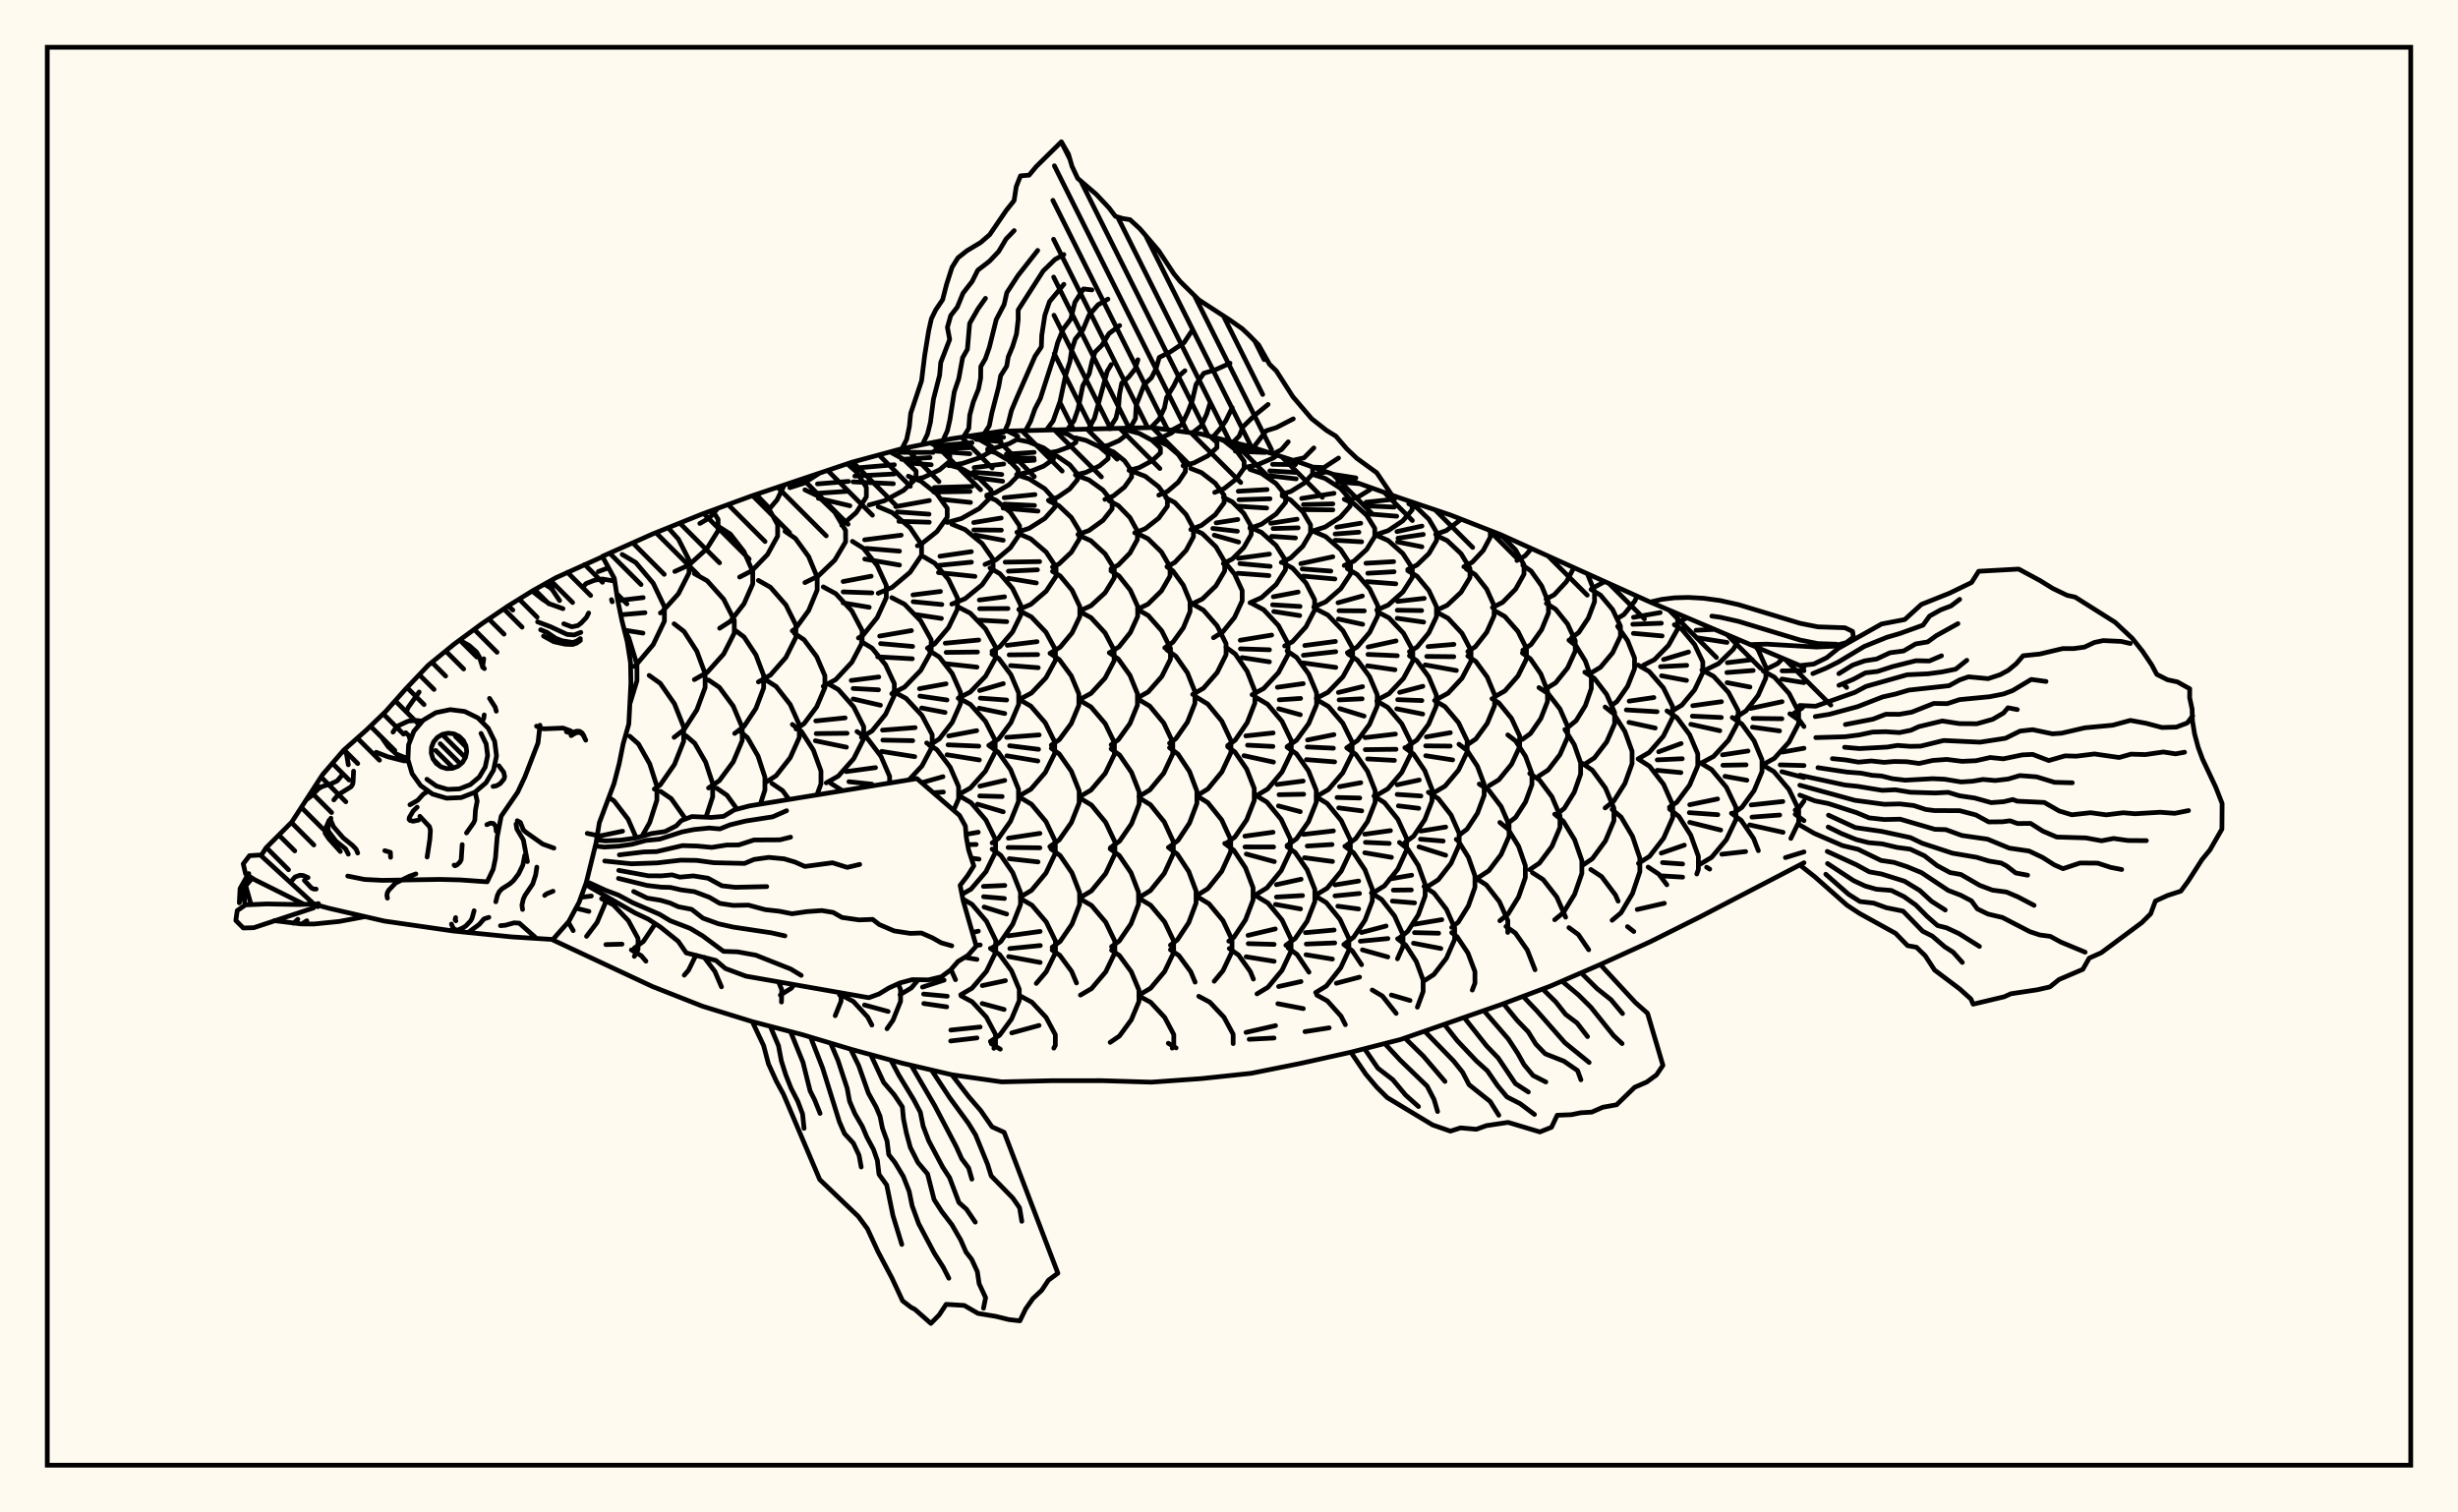 <svg xmlns="http://www.w3.org/2000/svg" width="520" height="320"><rect x="0" y="0" width="520" height="320" fill="floralwhite"/><rect x="10" y="10" width="500" height="300" stroke="black" stroke-width="1" fill="none"/><path stroke="black" stroke-width="1" fill="none" stroke-linecap="round" stroke-linejoin="round" d="
M 127.47 117.7 138.04 112.99 148.6 108.74 159.15 104.88 180.25 97.79 190.81 94.93 201.36 92.82 211.91 91.23 243.57 90.46 254.12 91.83 264.68 94.56 275.23 97.93 296.34 105.42 306.89 108.98 317.44 113.1 349.1 127.38 381.64 141.19 
M 381.64 182.54 359.65 193.99 349.1 199.26 338.55 204.07 327.99 208.64 317.44 212.59 296.34 219.92 285.78 222.62 275.23 224.97 264.68 227.09 254.12 228.21 243.57 228.96 233.02 228.64 222.47 228.65 211.91 228.9 201.36 227.39 190.81 224.93 180.25 222.06 169.7 218.9 159.15 216.15 148.6 212.89 138.04 208.73 116.97 198.88 
M 128.03 191.13 128.03 189.5 
M 123.77 187.44 124.73 187.39 
M 123.87 189.73 125.1 189.58 
M 127.58 190.26 128.41 189.72 
M 134.6 177.27 132.88 173.33 129.9 169.44 128.81 168.73 
M 126.32 176.99 131.71 175.86 
M 130.08 191.79 129.75 191.44 127.26 190.14 
M 133.33 148.66 134.75 144.02 134.75 140.57 133.04 135 132.03 133.12 
M 135.81 176.93 137.44 174.04 138.97 169.29 138.97 166.34 137.44 161.59 135.07 157.4 133.22 155.76 
M 134.14 140.98 134.5 140.76 138.19 136.38 140.56 131.42 140.56 128.36 138.19 123.4 134.5 119.02 131.62 117.31 
M 130.7 127.07 136.07 126.44 
M 131.32 130.08 136.45 129.63 
M 132.08 133.32 136.02 133.95 
M 138.42 166.96 139.68 166.06 142.69 161.73 144.63 156.84 144.63 153.8 142.69 148.91 139.68 144.58 137.33 142.9 
M 145.04 173.27 142.01 168.98 139.77 167.45 
M 139.71 129.69 140.01 129.52 143.52 125.63 145.77 121.21 145.77 118.48 143.52 114.07 141.35 111.66 
M 142.61 156 144.72 154.37 147.42 150.19 149.17 145.46 149.17 142.52 147.42 137.79 144.72 133.61 142.61 131.98 
M 149.35 172.9 150.77 168.58 150.77 165.78 149.28 161.25 146.97 157.25 145.16 155.69 
M 142.76 120.91 145.71 119.57 149.49 116.15 151.92 112.28 151.92 109.89 150.72 107.97 
M 146.89 143.79 149.61 142.26 153.1 138.36 155.34 133.94 155.34 131.21 153.1 126.79 149.61 122.88 146.89 121.36 
M 149.89 166.72 152.18 165.17 155.12 161.19 157.02 156.69 157.02 153.9 155.12 149.4 152.18 145.42 149.89 143.87 
M 155.93 171.2 153.82 168.28 151.62 166.76 
M 148.05 110.75 150.09 109.58 151.84 107.56 
M 152.24 132.92 154.5 131.47 157.39 127.75 159.25 123.53 159.25 120.93 157.39 116.71 154.5 112.99 152.24 111.54 
M 155.42 155.18 157.4 153.69 159.92 149.88 161.55 145.56 161.55 142.89 159.92 138.57 157.4 134.76 155.42 133.27 
M 160.85 170.13 161.82 167.17 161.82 164.42 160.37 159.98 158.12 156.06 156.46 154.62 
M 156.47 122.1 159.06 120.76 162.37 117.32 164.51 113.42 164.51 111.01 162.37 107.11 159.97 104.62 
M 160.44 144.28 162.99 142.82 166.26 139.09 168.37 134.85 168.37 132.23 166.26 127.99 162.99 124.25 160.44 122.8 
M 161.86 165.61 164.19 164.12 167.17 160.32 169.1 156.02 169.1 153.35 167.17 149.05 164.19 145.24 161.86 143.76 
M 166.92 169.14 165.56 167.28 163.3 165.75 
M 162.67 107.78 164.39 105.76 165.9 102.67 
M 167.61 133.47 168.26 133.03 171.07 129.18 172.88 124.82 172.88 122.12 171.07 117.76 168.26 113.91 166.07 112.41 
M 168.41 154.24 170.1 153.11 172.78 149.54 174.51 145.48 174.51 142.98 172.78 138.93 170.1 135.35 168.01 133.95 
M 172.83 168.18 173.68 165.85 173.68 163.12 172.07 158.7 169.58 154.8 167.63 153.28 
M 167.09 103.18 170.04 102.24 173.2 100.22 
M 170.28 123.26 173.05 121.92 176.6 118.51 178.89 114.64 178.89 112.24 176.6 108.38 173.05 104.96 170.28 103.63 
M 174.16 145.21 176.81 143.78 180.21 140.12 182.39 135.97 182.39 133.4 180.21 129.26 176.81 125.6 174.16 124.17 
M 174.8 165.64 177.35 164.2 180.61 160.51 182.72 156.33 182.72 153.75 180.61 149.57 177.35 145.88 175.43 144.8 
M 172.58 152.53 178.79 151.89 
M 172.67 155.21 179.2 155.14 
M 172.49 156.73 179.06 158.09 
M 178.24 167.3 175.76 165.73 
M 178.07 111.14 181.14 108.45 183.28 105.14 183.28 103.1 181.14 99.79 179.25 98.14 
M 172.94 102.38 179.49 101.85 
M 172.5 104.4 179.41 103.94 
M 173.13 105.43 179.8 107.01 
M 181.61 134.98 182.64 134.33 185.59 130.64 187.5 126.45 187.5 123.86 185.59 119.68 182.64 115.98 180.33 114.54 
M 178.37 123.04 184.3 121.91 
M 178.38 125.23 184.45 125.44 
M 178.36 127.56 183.89 128.49 
M 182.25 156.02 184.49 154.64 187.35 151.12 189.2 147.12 189.2 144.65 187.35 140.66 184.49 137.13 182.25 135.76 
M 180.08 143.97 185.91 143.23 
M 180.49 145.66 185.85 145.95 
M 180.49 147.88 186.26 149.21 
M 188.2 165.67 188.2 164.25 186.36 160 183.52 156.25 181.3 154.78 
M 179.02 163.25 185.22 162.41 
M 179.59 165.39 184.44 165.91 
M 183.87 106.83 187.07 105.96 191.16 103.75 193.8 101.24 193.8 99.68 191.16 97.17 188.28 95.61 
M 180.97 99.03 189.2 98.33 
M 180.84 100.72 189.18 100.28 
M 180.48 101.95 188.99 102.34 
M 185.79 125.52 188.74 124.28 192.52 121.09 194.96 117.48 194.96 115.25 192.52 111.64 188.74 108.45 185.79 107.21 
M 182.92 114.21 190.65 113.23 
M 183.26 116.03 190.29 116.61 
M 182.94 118.28 190.29 119.55 
M 188.66 146.77 191.35 145.38 194.78 141.85 197 137.84 197 135.37 194.78 131.36 191.35 127.83 188.66 126.45 
M 186.1 134.58 192.82 133.42 
M 186.29 136.17 193.07 136.77 
M 185.68 138.97 193 139.38 
M 192.29 165.01 195.04 162.06 197.21 157.98 197.21 155.45 195.04 151.36 191.68 147.76 189.05 146.35 
M 186.7 154.48 193.6 153.95 
M 186.77 156.59 193.09 156.71 
M 186.52 158.98 193.52 160.09 
M 192.86 101.6 195.4 101 198.77 99.4 200.94 97.59 200.94 96.47 198.77 94.66 196.81 93.73 
M 190.25 95.71 197.39 95.72 
M 190.75 97.19 196.76 96.81 
M 192.18 97.95 197 98.33 
M 194.08 115.47 194.81 115.18 198.2 112.49 200.39 109.44 200.39 107.55 198.2 104.5 194.81 101.8 192.16 100.75 
M 189.49 107.19 196.61 105.9 
M 189.81 108.3 196.54 108.79 
M 190.17 110.3 196.59 110.49 
M 196.2 137.13 197.74 136.23 200.66 132.79 202.54 128.9 202.54 126.49 200.66 122.6 197.74 119.16 195.45 117.82 
M 193.14 125.87 198.96 125.14 
M 193.19 127.31 199.25 127.9 
M 193.42 129.98 199.16 130.85 
M 196.62 157.69 198.73 156.33 201.44 152.85 203.19 148.9 203.19 146.46 201.44 142.51 198.73 139.02 196.62 137.66 
M 194.52 145.71 200.14 144.68 
M 194.61 147.27 200.34 148.1 
M 194.98 149.79 199.93 150.74 
M 201.76 171.42 202.8 169.01 202.8 166.44 201 162.29 198.21 158.62 196.04 157.19 
M 195 165.6 199.49 164.33 
M 197.56 167.72 199.58 167.58 
M 202.14 207.28 201.18 205.12 
M 200.74 98.53 203.66 98.04 207.39 96.8 209.8 95.39 209.8 94.51 207.39 93.1 204.94 92.28 
M 197.81 94.36 205.64 93.67 
M 198.16 94.85 205.08 94.73 
M 197.66 95.41 205.17 96 
M 200.4 110.54 203.38 109.71 207.19 107.58 209.64 105.16 209.64 103.67 207.19 101.26 203.38 99.12 200.4 98.29 
M 197.67 103.15 205.62 102.93 
M 197.53 104.09 205.22 103.98 
M 199.32 105.66 205.31 106.3 
M 201.36 127.81 204.17 126.67 207.77 123.72 210.09 120.39 210.09 118.33 207.77 114.99 204.17 112.05 201.36 110.9 
M 198.85 117.69 205.49 116.72 
M 198.64 119.62 205.5 118.94 
M 198.53 121.14 206.25 121.95 
M 202.71 147.73 205.26 146.42 208.51 143.06 210.61 139.25 210.61 136.9 208.51 133.09 205.26 129.73 202.71 128.42 
M 199.97 136.09 207.05 135.41 
M 200.16 138.03 206.79 137.95 
M 199.9 140.41 206.68 141.15 
M 202.8 168.11 205.29 166.72 208.47 163.16 210.53 159.13 210.53 156.63 208.47 152.6 205.29 149.04 202.8 147.65 
M 200.7 155.71 206.63 154.59 
M 200.57 157.59 207.07 157.87 
M 200.35 159.69 207.18 160.79 
M 203.5 189.23 205.42 188.12 208.58 184.43 210.62 180.26 210.62 177.68 208.58 173.51 205.42 169.82 202.95 168.38 
M 204.38 176.53 206.95 176.08 
M 204.71 178.7 206.51 178.67 
M 205.48 181.55 207.12 181.78 
M 206.78 207.74 208.69 205.51 210.65 201.46 210.65 198.96 208.69 194.92 205.63 191.34 203.7 190.21 
M 205.78 197.27 206.97 197.01 
M 206.5 200.03 207.37 199.93 
M 204.08 202.56 206.68 202.99 
M 208.94 95 210.65 94.74 213.48 93.88 215.31 92.89 215.31 92.29 213.13 91.19 
M 206.03 92.37 212.37 91.42 
M 206.63 92.71 212.31 92.51 
M 206.52 92.95 211.76 93.44 
M 208.76 104.76 210.6 104.23 213.51 102.53 215.39 100.6 215.39 99.41 213.51 97.48 210.6 95.78 208.94 95.3 
M 206.08 98.93 212.34 98.17 
M 205.91 99.9 211.93 100.39 
M 206.39 101.04 212.11 101.82 
M 208.38 119.42 210.73 118.43 213.74 115.9 215.69 113.03 215.69 111.25 213.74 108.38 210.73 105.85 208.76 105.02 
M 205.99 110.56 211.81 109.6 
M 206.02 112.12 211.84 112.17 
M 206.34 113.21 212.24 114.31 
M 209.86 137.78 211.53 136.82 214.21 133.71 215.93 130.19 215.93 128.01 214.21 124.49 211.53 121.38 209.44 120.17 
M 207.18 126.95 212.52 126.27 
M 207.24 128.78 213.24 128.75 
M 207.11 131.21 212.98 131.53 
M 209.35 157.62 211.33 156.29 213.87 152.88 215.51 149.02 215.51 146.63 213.87 142.77 211.33 139.36 209.86 138.37 
M 207.25 146.1 212.25 144.64 
M 207.4 147.71 212.96 148.11 
M 207.12 149.84 212.56 150.96 
M 209.89 178.34 211.2 177.42 213.79 173.74 215.47 169.57 215.47 166.99 213.79 162.83 211.2 159.15 209.18 157.71 
M 207.3 166.33 212.56 165.11 
M 207.27 168.4 212.01 168.53 
M 206.79 170.14 212.24 171.76 
M 209.95 200.5 211.72 199.21 214.25 195.54 215.89 191.38 215.89 188.8 214.25 184.64 211.72 180.97 209.89 179.65 
M 208.05 187.54 212.57 187.34 
M 208.08 189.72 212.49 190.1 
M 208.19 191.9 212.96 193.39 
M 215.15 208.17 214 205.41 211.48 201.98 209.52 200.65 
M 210 208.06 212.7 207.48 
M 215.06 100.42 217.57 99.91 220.79 98.62 222.86 97.15 222.86 96.24 220.79 94.77 217.57 93.48 215.06 92.97 
M 212.89 96.09 218.78 95.71 
M 212.52 96.89 218.75 96.93 
M 213.58 97.7 218.8 97.38 
M 215.12 112.62 217.71 111.79 221.04 109.68 223.18 107.29 223.18 105.81 221.04 103.42 217.71 101.31 215.12 100.48 
M 212.44 105.3 218.95 104.64 
M 212.51 106.66 218.85 106.95 
M 212.21 107.5 219.59 108.14 
M 215.53 128.96 218.07 127.87 221.32 125.08 223.41 121.93 223.41 119.97 221.32 116.81 218.07 114.02 215.53 112.93 
M 212.65 118.94 219.94 118.82 
M 213.33 120.85 219.48 120.56 
M 213.34 122.36 219.24 123.34 
M 215.81 147.9 218.21 146.63 221.29 143.39 223.28 139.72 223.28 137.45 221.29 133.78 218.21 130.54 215.81 129.27 
M 213.09 136.53 219.39 135.76 
M 213.5 138.55 219.52 138.49 
M 213.79 140.82 219.64 141.27 
M 215.69 168.36 218.08 166.98 221.14 163.44 223.12 159.43 223.12 156.95 221.14 152.94 218.08 149.4 215.69 148.02 
M 212.96 156.01 219.84 155.49 
M 213.59 157.78 219.71 158.54 
M 213.01 159.91 219.56 161.01 
M 215.83 189.81 218.22 188.38 221.28 184.71 223.25 180.56 223.25 177.99 221.28 173.83 218.22 170.17 215.83 168.73 
M 213.33 177.34 220 176.32 
M 213.27 179.3 219.99 179.38 
M 213.52 181.68 219.6 182.36 
M 219.23 208.07 221.34 205.59 223.29 201.58 223.29 199.09 221.34 195.07 218.31 191.52 215.95 190.14 
M 213.31 198 220.04 197.07 
M 213.63 200.69 220.08 200.05 
M 213.38 202.39 220.05 203.63 
M 222.12 95.76 223.62 95.49 226.05 94.6 227.62 93.6 227.62 92.98 226.05 91.97 223.62 91.09 222.54 90.89 
M 221.79 105.86 223.77 105.19 226.3 103.46 227.93 101.5 227.93 100.29 226.3 98.33 223.77 96.6 222.12 96.04 
M 222.66 119.97 224.03 119.32 226.65 116.84 228.34 114.03 228.34 112.29 226.65 109.49 224.03 107.01 221.99 106.04 
M 222.31 138.11 224.29 136.92 226.81 133.89 228.44 130.46 228.44 128.33 226.81 124.89 224.29 121.86 222.66 120.89 
M 222.41 157.65 224.1 156.5 226.62 153.09 228.24 149.22 228.24 146.83 226.62 142.97 224.1 139.55 222.13 138.22 
M 222.09 179.13 224.09 177.7 226.65 174.04 228.3 169.9 228.3 167.33 226.65 163.18 224.09 159.52 222.41 158.32 
M 222.59 200.42 224.28 199.18 226.78 195.52 228.39 191.38 228.39 188.82 226.78 184.68 224.28 181.02 222.33 179.6 
M 227.74 207.97 226.72 205.54 224.2 202.11 222.59 201.01 
M 227.51 100.48 229.74 99.95 232.59 98.58 234.43 97.04 234.43 96.08 232.59 94.53 229.74 93.17 227.51 92.63 
M 228.05 113.09 230.37 112.25 233.35 110.09 235.28 107.65 235.28 106.14 233.35 103.7 230.37 101.54 228.05 100.7 
M 228.45 129.24 230.8 128.16 233.8 125.4 235.73 122.26 235.73 120.32 233.8 117.19 230.8 114.42 228.45 113.34 
M 228.49 147.96 230.81 146.7 233.78 143.47 235.7 139.82 235.7 137.56 233.78 133.9 230.81 130.68 228.49 129.42 
M 228.45 168.55 230.8 167.17 233.82 163.62 235.76 159.61 235.76 157.13 233.82 153.11 230.8 149.57 228.45 148.19 
M 228.55 189.9 230.9 188.48 233.91 184.82 235.86 180.69 235.86 178.12 233.91 173.99 230.9 170.33 228.55 168.9 
M 231.93 207.96 233.92 205.62 235.85 201.61 235.85 199.13 233.92 195.12 230.92 191.58 228.57 190.2 
M 232.79 94.58 234.52 94.2 236.73 93.23 238.16 92.12 238.16 91.44 237.14 90.65 
M 233.74 105.66 235.56 104.92 237.89 103.05 239.4 100.92 239.4 99.61 237.89 97.48 235.56 95.61 233.74 94.87 
M 235.04 120.35 236.58 119.55 239.04 117.02 240.62 114.15 240.62 112.37 239.04 109.5 236.58 106.97 234.67 105.98 
M 234.85 138.03 236.73 136.85 239.13 133.83 240.68 130.41 240.68 128.29 239.13 124.87 236.73 121.85 235.04 120.79 
M 235.07 157.58 236.59 156.51 239.05 153.08 240.63 149.18 240.63 146.77 239.05 142.88 236.59 139.44 234.67 138.1 
M 234.91 179.37 236.87 177.94 239.38 174.28 241 170.14 241 167.57 239.38 163.43 236.87 159.76 235.07 158.45 
M 235.16 200.29 236.79 199.09 239.27 195.45 240.86 191.33 240.86 188.78 239.27 184.65 236.79 181.01 234.86 179.59 
M 240.38 208.12 239.33 205.6 236.82 202.17 235.16 201.03 
M 238.85 99.52 240.99 98.95 243.72 97.49 245.49 95.83 245.49 94.81 243.72 93.15 240.99 91.69 238.85 91.12 
M 240.05 112.74 242.28 111.87 245.13 109.63 246.97 107.1 246.97 105.53 245.13 103 242.28 100.77 240.05 99.9 
M 240.65 128.91 242.86 127.82 245.7 125.03 247.53 121.88 247.53 119.92 245.7 116.77 242.86 113.98 240.65 112.89 
M 240.69 147.65 242.92 146.38 245.78 143.13 247.62 139.45 247.62 137.17 245.78 133.48 242.92 130.23 240.69 128.96 
M 240.94 168.53 243.24 167.14 246.2 163.57 248.1 159.52 248.1 157.02 246.2 152.98 243.24 149.4 240.94 148.01 
M 241.07 189.85 243.37 188.43 246.32 184.77 248.22 180.63 248.22 178.06 246.32 173.92 243.37 170.26 241.07 168.84 
M 244.19 208.16 246.38 205.55 248.29 201.54 248.29 199.06 246.38 195.05 243.41 191.52 241.09 190.13 
M 243.73 93.08 245.49 92.68 247.75 91.66 248.45 91.1 
M 245.15 104.76 246.96 103.99 249.27 102.02 250.77 99.78 250.77 98.39 249.27 96.16 246.96 94.18 245.15 93.41 
M 246.88 119.87 248.53 119 250.93 116.44 252.48 113.55 252.48 111.77 250.93 108.88 248.53 106.32 246.65 105.33 
M 246.41 137.06 248.14 135.87 250.34 132.83 251.76 129.39 251.76 127.26 250.34 123.82 248.14 120.79 246.88 119.92 
M 247.42 157.24 248.76 156.29 251.21 152.78 252.79 148.8 252.79 146.34 251.21 142.36 248.76 138.85 246.84 137.48 
M 247.32 179.24 249.22 177.81 251.65 174.13 253.21 169.97 253.21 167.39 251.65 163.23 249.22 159.56 247.42 158.2 
M 247.61 199.97 249.07 198.86 251.48 195.21 253.03 191.07 253.03 188.51 251.48 184.37 249.07 180.72 247.18 179.29 
M 252.83 207.8 251.91 205.6 249.4 202.17 247.61 200.94 
M 250.28 98.54 252.59 97.94 255.55 96.42 257.45 94.7 257.45 93.63 256.01 92.32 
M 251.92 112.03 254.17 111.16 257.09 108.91 258.97 106.37 258.97 104.79 257.09 102.24 254.17 99.99 251.89 99.11 
M 252.14 127.8 254.38 126.72 257.24 123.94 259.09 120.79 259.09 118.84 257.24 115.69 254.38 112.91 252.14 111.83 
M 252.32 146.92 254.59 145.62 257.5 142.29 259.38 138.52 259.38 136.19 257.5 132.42 254.59 129.09 252.32 127.79 
M 253.2 168.36 255.52 166.94 258.49 163.32 260.41 159.22 260.41 156.69 258.49 152.59 255.52 148.97 253.2 147.55 
M 253.23 189.45 255.52 188.02 258.46 184.35 260.36 180.2 260.36 177.63 258.46 173.48 255.52 169.82 253.23 168.39 
M 256.87 207.61 258.73 205.37 260.64 201.33 260.64 198.82 258.73 194.78 255.76 191.21 253.45 189.81 
M 256.97 104.18 258.97 103.38 261.54 101.35 263.2 99.04 263.2 97.61 261.54 95.31 258.97 93.27 257.66 92.75 
M 258.8 119.23 260.7 118.28 263.13 115.85 264.7 113.09 264.7 111.38 263.13 108.62 260.7 106.19 258.8 105.23 
M 257.28 110.63 261.86 109.91 
M 256.57 111.8 261.77 112.4 
M 256.88 113.23 262.04 114.69 
M 256.71 134.93 258.67 133.72 261.17 130.63 262.79 127.12 262.79 124.96 261.17 121.45 258.96 118.71 
M 259.72 157.75 261.31 156.6 263.84 152.92 265.47 148.76 265.47 146.19 263.84 142.03 261.31 138.36 259.33 136.92 
M 259.31 178.5 261.25 177.09 263.74 173.46 265.34 169.36 265.34 166.82 263.74 162.72 261.25 159.1 259.72 157.98 
M 259.95 199.13 261.02 198.33 263.49 194.62 265.09 190.41 265.09 187.81 263.49 183.61 261.02 179.9 259.09 178.45 
M 265.16 207.15 264.5 205.54 262.01 202.05 260.06 200.69 
M 263.47 98.87 266.07 98.32 269.4 96.89 270.16 96.31 
M 260.85 94.34 262.75 94.06 
M 261.08 94.57 265.53 94.84 
M 261.34 95.46 267.62 95.73 
M 264.43 111.77 266.86 110.92 269.96 108.75 271.97 106.3 271.97 104.78 269.96 102.32 266.86 100.15 264.43 99.31 
M 261.96 103.94 268.05 103.58 
M 262.11 105.73 268.67 105.53 
M 261.81 107.1 267.97 107.49 
M 264.45 127.53 266.87 126.45 269.97 123.67 271.96 120.52 271.96 118.57 269.97 115.42 266.87 112.64 264.45 111.55 
M 261.96 118.13 268.56 117.23 
M 262.3 119.24 268.71 119.83 
M 261.88 121.29 268.44 121.78 
M 264.89 146.98 267.34 145.67 270.47 142.31 272.49 138.51 272.49 136.16 270.47 132.36 267.34 129.01 264.89 127.7 
M 262.38 135.46 269.03 134.37 
M 262.42 137.28 268.56 137.48 
M 262.76 139.13 268.55 140.03 
M 265.8 168.35 268.18 166.94 271.22 163.33 273.18 159.24 273.18 156.71 271.22 152.62 268.18 149.01 265.8 147.6 
M 263.56 155.7 269.34 155.07 
M 263.93 157.66 269.29 157.93 
M 263.17 159.88 269.41 161.24 
M 265.68 189.29 268.03 187.86 271.04 184.21 272.98 180.07 272.98 177.51 271.04 173.37 268.03 169.71 265.68 168.29 
M 263.36 176.91 269.32 176.08 
M 263.38 179.19 269.44 179.2 
M 263.66 180.69 269.59 182.3 
M 270.19 206.53 271.22 205.29 273.13 201.23 273.13 198.71 271.22 194.65 268.24 191.06 265.92 189.66 
M 264.03 197.9 269.79 196.54 
M 264.07 199.65 269.55 199.81 
M 263.63 202.43 269.55 203.39 
M 271.25 104.54 273.08 103.98 275.88 102.24 277.69 100.27 277.69 99.06 277.36 98.69 
M 269.22 98.24 274.07 98.3 
M 268.63 99.63 274.15 99.96 
M 268.62 100.66 274.21 101.32 
M 271.07 119 273.06 118.04 275.61 115.58 277.25 112.79 277.25 111.06 275.61 108.27 273.06 105.8 271.25 104.93 
M 268.83 110.72 274.4 109.85 
M 269.33 111.83 274.63 111.68 
M 269.01 113.48 274.06 113.82 
M 271.77 136.67 273.45 135.75 276.28 132.62 278.11 129.08 278.11 126.88 276.28 123.34 273.45 120.21 271.23 118.99 
M 269.38 126.26 274.63 125.26 
M 269.22 127.96 275.03 128.31 
M 269.47 129.38 274.96 130.24 
M 272.29 157.98 274.3 156.61 276.87 153.08 278.53 149.09 278.53 146.61 276.87 142.62 274.3 139.09 272.29 137.72 
M 270.24 145.41 275.7 144.64 
M 270.64 148.07 275.15 147.77 
M 270.51 149.96 275.09 151.22 
M 272.29 178.89 274.28 177.47 276.82 173.85 278.46 169.75 278.46 167.21 276.82 163.11 274.28 159.49 272.29 158.08 
M 270.16 165.97 275.69 165.25 
M 270.59 168.14 275.8 168.04 
M 270.46 170.51 275.08 171.73 
M 272.03 200 274 198.57 276.53 194.9 278.16 190.75 278.16 188.18 276.53 184.03 274 180.37 272.29 179.13 
M 270.03 187.17 275.25 186.02 
M 270.04 189.79 275.55 189.48 
M 269.84 191.35 275.13 192.31 
M 276.92 205.69 274.4 201.94 272.52 200.57 
M 277.95 100.36 280.58 99.86 
M 277.84 112.3 280.34 111.5 283.55 109.43 285.62 107.09 285.62 105.63 283.55 103.29 280.34 101.22 277.84 100.42 
M 275.37 105.46 282.22 104.37 
M 275.74 106.77 281.97 106.61 
M 275.41 107.82 281.97 107.88 
M 277.93 128.43 280.44 127.34 283.64 124.56 285.71 121.41 285.71 119.46 283.64 116.31 280.44 113.53 277.93 112.45 
M 275.19 119.26 281.96 117.8 
M 275.49 120.37 281.54 120.83 
M 275.7 121.89 282.4 122.5 
M 278.44 147.77 280.92 146.48 284.1 143.19 286.15 139.46 286.15 137.15 284.1 133.43 280.92 130.13 278.44 128.85 
M 276.03 136.57 282.51 135.71 
M 275.74 138.64 282.58 137.88 
M 275.68 140.26 282.59 141.21 
M 278.67 168.42 281.04 167.04 284.08 163.5 286.05 159.5 286.05 157.02 284.08 153.01 281.04 149.47 278.67 148.09 
M 276.62 156.56 282.2 155.43 
M 276.53 158.04 282.09 158.3 
M 276.37 160.72 282.35 161.19 
M 278.43 189.34 280.76 187.93 283.74 184.32 285.67 180.22 285.67 177.69 283.74 173.6 280.76 169.98 278.43 168.57 
M 275.75 176.54 282.09 175.8 
M 276.55 179 281.8 178.68 
M 275.97 181.47 281.9 182.27 
M 283.62 204.78 285.36 201.04 285.36 198.56 283.49 194.53 280.59 190.98 278.33 189.6 
M 276.17 197.33 282.24 196.77 
M 276.35 199.74 282.37 199.5 
M 276.3 202 281.88 202.92 
M 285.01 105.91 287.11 105.27 289.78 103.64 290.14 103.25 
M 283.1 101.21 284.21 101.16 
M 283.01 101.96 287.46 102.32 
M 284.38 119.65 286.46 118.7 289.12 116.26 290.84 113.5 290.84 111.79 289.12 109.02 286.46 106.59 284.38 105.63 
M 282.8 111.54 287.87 110.7 
M 282.45 112.98 287.48 112.6 
M 282.46 114.31 288.06 114.63 
M 285.04 138.1 287.11 136.89 289.76 133.8 291.47 130.29 291.47 128.13 289.76 124.62 287.11 121.53 285.04 120.32 
M 283.06 127.53 288.21 126.1 
M 283.27 129.21 288.62 129.25 
M 283.15 130.97 288.28 132.09 
M 285.21 158.01 287.19 156.68 289.72 153.26 291.36 149.39 291.36 146.99 289.72 143.12 287.19 139.7 285.21 138.36 
M 283.15 146.51 288.25 145.27 
M 283.3 148.08 288.16 147.85 
M 283.43 149.93 288.58 151.51 
M 284.9 178.81 286.83 177.41 289.31 173.82 290.91 169.77 290.91 167.25 289.31 163.2 286.83 159.61 284.9 158.21 
M 283.38 166.44 287.88 165.6 
M 282.86 168.73 287.66 168.84 
M 283.21 170.93 288.08 171.56 
M 284.51 199.68 286.38 198.28 288.77 194.69 290.32 190.62 290.32 188.11 288.77 184.04 286.38 180.45 284.51 179.05 
M 282.43 187.22 287.43 186.41 
M 282.42 189.55 287.61 189.04 
M 283.02 191.73 287.43 192.32 
M 288.05 204.11 286.09 201.18 284.29 199.83 
M 291.23 113.08 293.65 112.28 296.74 110.22 298.74 107.89 298.74 106.45 298.47 106.14 
M 288.99 106.26 295.02 105.61 
M 288.83 107.02 294.94 107.29 
M 288.75 108.67 295.48 109.22 
M 291.26 129.08 293.68 128.01 296.78 125.26 298.78 122.15 298.78 120.22 296.78 117.11 293.68 114.36 291.26 113.29 
M 288.97 119.17 294.83 118.83 
M 289.36 121.29 294.92 120.97 
M 289.17 123.06 295.29 123.52 
M 291.47 148.03 293.85 146.77 296.91 143.54 298.88 139.88 298.88 137.62 296.91 133.96 293.85 130.73 291.47 129.48 
M 289.43 136.89 295.34 135.6 
M 289.4 138.46 295.6 138.73 
M 289.31 140.87 295.11 141.71 
M 291.27 168.25 293.59 166.9 296.55 163.43 298.47 159.5 298.47 157.06 296.55 153.14 293.59 149.67 291.27 148.31 
M 288.8 156.06 295.21 155.31 
M 288.83 158.61 295.34 158.53 
M 289.33 160.57 295 160.88 
M 290.67 188.8 292.89 187.42 295.73 183.87 297.57 179.85 297.57 177.37 295.73 173.35 292.89 169.81 290.67 168.42 
M 288.72 176.5 294.16 175.74 
M 288.86 178.22 293.9 178.45 
M 288.72 180.42 294.37 181.39 
M 295.64 202.86 296.81 200.24 296.81 197.78 295.03 193.81 292.28 190.3 290.13 188.93 
M 288 197.3 293.23 195.92 
M 287.79 199.14 293.62 198.58 
M 288.22 200.97 293.6 202.47 
M 298.03 106.16 298.28 106.07 
M 297.81 120.5 299.77 119.55 302.3 117.11 303.92 114.34 303.92 112.63 302.3 109.87 299.77 107.43 298.03 106.58 
M 295.53 112.47 300.82 111.3 
M 295.75 113.87 301.1 113.07 
M 295.66 114.66 300.81 115.69 
M 298.17 137.87 299.78 136.91 302.28 133.89 303.89 130.47 303.89 128.35 302.28 124.93 299.78 121.91 297.82 120.73 
M 295.67 127.24 301.3 126.6 
M 295.6 129.11 300.75 129.18 
M 295.58 130.82 301.18 131.62 
M 297.79 157.9 299.74 156.58 302.24 153.2 303.85 149.38 303.85 147.01 302.24 143.18 299.74 139.8 298.17 138.74 
M 296.1 146.49 301.01 145.2 
M 295.69 148.03 300.8 148.22 
M 295.49 149.97 300.98 151.08 
M 297.2 178.28 299.05 176.92 301.42 173.42 302.95 169.46 302.95 167.01 301.42 163.05 299.05 159.55 297.2 158.19 
M 295.58 166.04 300.25 165.03 
M 295.58 168.08 300.6 168.41 
M 295.83 170.5 300.14 171.02 
M 296.06 198.43 297.81 197.06 300.05 193.55 301.49 189.57 301.49 187.11 300.05 183.13 297.81 179.62 296.06 178.24 
M 293.98 185.98 298.64 185.17 
M 294.77 188.33 298.57 188.29 
M 294.56 190.65 299.26 191.03 
M 298.8 202.15 297.4 199.97 295.67 198.62 
M 303.72 113.06 305.99 112.25 309.13 109.85 
M 303.88 129.14 306.16 128.06 309.09 125.31 310.98 122.19 310.98 120.26 309.09 117.14 306.16 114.38 303.88 113.31 
M 304.04 147.92 306.34 146.67 309.3 143.48 311.2 139.86 311.2 137.62 309.3 134 306.34 130.81 304.04 129.56 
M 302.11 136.8 307.58 136.33 
M 301.83 138.88 307.56 138.94 
M 301.5 140.67 308.11 141.86 
M 303.49 167.64 305.71 166.32 308.56 162.93 310.39 159.1 310.39 156.73 308.56 152.9 305.71 149.52 303.49 148.2 
M 301.75 155.91 306.82 155.02 
M 301.61 157.81 306.8 157.86 
M 301.62 159.89 307.32 160.78 
M 302.18 187.47 304.28 186.13 306.97 182.67 308.7 178.76 308.7 176.33 306.97 172.42 304.28 168.97 302.18 167.62 
M 300.55 175.84 305.84 174.98 
M 300.5 177.55 305.31 177.95 
M 300.19 179.17 305.84 180.95 
M 307.14 200.12 307.74 198.77 307.74 196.33 306.01 192.4 303.34 188.92 301.25 187.57 
M 299.04 195.58 305.02 194.58 
M 299.24 197.32 304.35 197.45 
M 299.03 199.56 304.82 200.68 
M 309.68 119.91 311.48 118.94 313.79 116.46 315.28 113.65 315.28 112.26 
M 310.52 137.85 312.1 136.85 314.52 133.77 316.08 130.29 316.08 128.13 314.52 124.65 312.1 121.57 310.2 120.37 
M 310.33 157.64 312.22 156.35 314.63 153.05 316.19 149.3 316.19 146.99 314.63 143.25 312.22 139.95 310.52 138.79 
M 308.65 176.73 310.36 175.42 312.56 172.07 313.98 168.27 313.98 165.92 312.56 162.13 310.36 158.77 308.65 157.46 
M 307.12 196.22 308.5 195.11 310.65 191.65 312.03 187.73 312.03 185.3 310.65 181.38 308.5 177.92 308.08 177.58 
M 309.21 199.63 308.25 198.18 307.12 197.32 
M 315.74 128.53 317.89 127.44 320.64 124.64 322.41 121.48 322.41 119.52 320.64 116.36 317.89 113.56 315.74 112.47 
M 316.19 147.42 318.36 146.19 321.14 143.01 322.93 139.42 322.93 137.2 321.14 133.61 318.36 130.44 316.19 129.2 
M 315.01 166.25 317.09 164.98 319.77 161.7 321.49 158 321.49 155.7 319.77 152 317.09 148.72 315.64 147.83 
M 312.94 185.55 314.97 184.22 317.57 180.79 319.25 176.92 319.25 174.52 317.57 170.64 314.97 167.22 312.94 165.88 
M 318.97 197.28 318.99 194.77 317.21 190.77 314.45 187.23 312.29 185.85 
M 320.91 118.59 322.63 117.61 323.99 116.07 
M 322.16 137.57 323.91 136.35 326.14 133.22 327.59 129.68 327.59 127.49 326.14 123.95 323.91 120.82 322.16 119.6 
M 322.07 156.44 323.78 155.2 325.97 152.02 327.38 148.42 327.38 146.19 325.97 142.59 323.78 139.41 322.07 138.17 
M 318.98 174.21 320.63 172.94 322.73 169.68 324.09 165.99 324.09 163.71 322.73 160.02 320.63 156.76 318.98 155.49 
M 317.3 194.81 319.03 193.4 321.26 189.78 322.69 185.68 322.69 183.14 321.26 179.04 319.03 175.42 317.3 174.01 
M 320.02 197.02 318.6 196.01 
M 327.07 126.76 328.8 125.84 331.39 123.06 332.94 120.15 
M 327.14 145.68 329.11 144.46 331.63 141.32 333.25 137.78 333.25 135.58 331.63 132.03 329.11 128.9 327.14 127.67 
M 325.57 164.18 327.52 162.91 330.02 159.65 331.64 155.97 331.64 153.69 330.02 150 327.52 146.75 325.57 145.48 
M 323.62 183.99 325.68 182.61 328.32 179.07 330.02 175.06 330.02 172.58 328.32 168.57 325.68 165.03 323.62 163.65 
M 331.22 194.06 329.35 189.8 326.45 186.09 324.18 184.63 
M 332.4 135.01 333.99 133.82 336.02 130.77 337.33 127.31 337.33 125.17 335.87 121.5 
M 331.92 153.71 333.44 152.47 335.39 149.29 336.65 145.69 336.65 143.46 335.39 139.86 333.44 136.68 331.92 135.44 
M 329.41 172.26 330.94 171.02 333.04 167.62 334.39 163.78 334.39 161.39 333.04 157.55 331.06 154.34 
M 328.9 194.6 330.75 193.08 333.12 189.2 334.65 184.79 334.65 182.07 333.12 177.67 330.75 173.78 328.9 172.26 
M 337.09 124.35 339.4 123.1 
M 336.59 142.38 338.59 141.18 341.16 138.11 342.81 134.62 342.81 132.47 341.16 128.98 338.59 125.91 336.59 124.71 
M 335.27 161.67 337.3 160.35 339.9 156.97 341.58 153.13 341.58 150.76 339.9 146.93 337.3 143.54 335.27 142.22 
M 334.71 183.15 336.87 181.68 339.64 177.91 341.43 173.64 341.43 171 339.64 166.73 336.87 162.96 334.71 161.49 
M 342.32 190.66 341.75 189.35 338.83 185.47 336.54 183.96 
M 342.22 130.83 343.55 130.02 345.84 127.19 346.33 126.15 
M 340.98 149.21 342.07 148.43 344.33 145.18 345.79 141.5 345.79 139.22 344.33 135.55 342.22 132.52 
M 339.57 170.94 341.4 169.49 343.75 165.77 345.27 161.57 345.27 158.96 343.75 154.76 341.4 151.04 339.57 149.59 
M 344.89 189.83 345.36 189.04 346.92 184.42 346.92 181.56 345.36 176.94 342.94 172.86 341.05 171.27 
M 347.67 140.75 350 139.57 352.98 136.54 354.9 133.1 354.9 130.98 354.06 129.47 
M 345.57 130.61 351.22 129.61 
M 345.42 132.08 351.46 131.86 
M 345.55 134 351.63 134.55 
M 346.55 160.56 348.89 159.21 351.89 155.76 353.83 151.85 353.83 149.43 351.89 145.52 348.89 142.07 346.55 140.72 
M 344.66 148.34 349.88 147.58 
M 344.06 150.2 350.56 150.58 
M 344.61 152.83 350.17 154.04 
M 346.62 182.68 348.96 181.19 351.94 177.35 353.87 173 353.87 170.3 351.94 165.95 348.96 162.11 346.62 160.61 
M 352.63 187.2 350.96 184.97 348.67 183.45 
M 354.96 131.73 356.93 130.69 
M 353.68 150.47 355.79 149.2 358.49 145.97 360.24 142.3 360.24 140.03 358.49 136.36 355.79 133.13 354.21 132.18 
M 351.93 139.54 357.22 137.95 
M 351.3 141.05 356.83 140.77 
M 351.51 142.98 356.79 143.96 
M 353.18 170.78 354.75 169.73 357.44 166.12 359.17 162.04 359.17 159.51 357.44 155.43 354.75 151.82 352.66 150.41 
M 350.9 159.06 355.65 157.31 
M 350.6 160.77 355.89 160.53 
M 350.57 162.98 355.6 163.46 
M 358.96 184.92 359.3 183.96 359.3 181.18 357.68 176.69 355.17 172.73 353.21 171.18 
M 351.45 180.5 356.33 178.81 
M 351.71 182.5 355.97 182.8 
M 351.16 185.29 355.97 185.58 
M 361.13 141.59 363.56 140.41 366.67 137.39 367.86 135.37 
M 358.81 133.35 362.71 133.16 
M 358.88 134.91 365.35 135.92 
M 360.05 161.37 362.52 160.04 365.67 156.62 367.71 152.76 367.71 150.36 365.67 146.5 362.52 143.09 360.05 141.75 
M 358.11 149.31 364.18 148.46 
M 358.02 151.52 364.15 151.8 
M 357.7 153.24 363.83 154.6 
M 359.66 182.85 362.1 181.39 365.22 177.65 367.24 173.42 367.24 170.8 365.22 166.56 362.1 162.83 359.66 161.37 
M 357.47 170.26 363.36 169.04 
M 357.38 171.94 363.41 172.37 
M 357.47 173.99 364.02 175.62 
M 361.7 183.89 361.04 183.48 
M 367.4 151.67 369.38 150.4 371.93 147.14 373.57 143.44 373.57 141.16 371.93 137.46 371.51 136.93 
M 365.43 140.21 370.72 139.56 
M 365.33 142.29 370.89 141.86 
M 365.37 144.43 370.21 145.36 
M 366.47 172.21 368.5 170.82 371.09 167.27 372.76 163.25 372.76 160.76 371.09 156.74 368.5 153.19 366.47 151.81 
M 364.4 159.71 369.8 158.89 
M 364.49 161.91 369.39 161.82 
M 364.92 164.25 369.56 165.08 
M 371.99 179.98 370.98 177.39 368.35 173.56 366.3 172.07 
M 364.25 180.74 369.3 180.17 
M 373.67 141.59 376.05 140.4 377.15 139.3 
M 372.93 161.8 375.37 160.45 378.49 156.99 380.51 153.07 380.51 150.64 378.49 146.72 375.37 143.26 372.98 141.94 
M 370.34 149.89 377 148.46 
M 370.89 152 376.97 152.07 
M 370.74 153.85 376.47 154.64 
M 378.86 177.39 380.52 173.95 380.52 171.3 378.46 167.02 375.26 163.24 372.76 161.76 
M 370.47 170.31 377.17 169.58 
M 370.64 172.88 376.5 172.44 
M 370.15 174.53 377.22 176.1 
M 379.19 151.13 381.23 149.82 381.64 149.3 
M 377.01 141.94 381.64 141.91 
M 376.97 143.67 381.64 144.43 
M 379.78 171.39 380.73 170.74 381.64 169.48 
M 381.64 153.72 380.73 152.45 378.65 151.02 
M 377.08 159.12 381.64 158.31 
M 376.61 161.83 381.64 161.97 
M 376.96 163.27 381.64 164.52 
M 381.64 173.63 379.78 172.28 
M 121.27 196.9 120.22 195.09 
M 124.08 198.11 126.31 195.18 128.03 191.13 
M 122.89 189.85 123.87 189.73 
M 121.84 192.15 124.59 192.83 
M 134.19 202.34 134.98 200.88 134.98 198.55 132.93 194.78 130.08 191.79 
M 128.17 199.85 131.59 199.76 
M 134.19 200.6 136.13 199.17 138.63 195.43 
M 136.65 203.36 135.67 202.21 133.57 200.98 
M 144.76 206.32 145.65 205.29 147.23 202.1 
M 152.63 208.79 151.24 205.54 148.95 202.52 
M 165.32 212.01 165.38 209.4 164.7 207.74 
M 159.97 104.62 159.97 104.62 
M 165.09 210.54 167.41 209.08 168.02 208.32 
M 176.69 214.9 177.93 211.82 177.93 210.06 
M 177.61 210.53 178.27 210.12 
M 184.45 216.88 183.56 215.18 180.55 211.9 178.19 210.62 
M 187.65 217.66 188.91 215.87 190.52 211.86 190.52 209.38 190.02 208.14 
M 182.89 212.63 187.89 214 
M 188.28 95.61 188.28 95.61 
M 190.4 210.46 192.79 209.03 194.26 207.29 
M 196.81 93.73 196.81 93.73 
M 195.16 208.85 199.73 207.37 
M 195.39 210.32 200.39 210.78 
M 195.43 212.32 200.28 213.03 
M 203.25 210.47 205.63 209.08 206.78 207.74 
M 210.26 221.8 210.61 221.14 210.61 218.87 208.67 215.2 205.67 211.96 203.32 210.7 
M 201.15 217.94 207.35 217.29 
M 201.12 220.25 206.68 219.6 
M 213.13 91.19 213.13 91.19 
M 209.52 220.35 211.48 219.02 214 215.59 215.63 211.7 215.63 209.3 215.15 208.17 
M 207.81 208.53 210 208.06 
M 207.78 212.32 212.43 213.58 
M 211.62 221.98 209.71 220.82 
M 222.94 221.76 223.26 221.18 223.26 218.92 221.31 215.26 218.3 212.04 215.95 210.78 
M 214.04 218.54 219.82 216.96 
M 228.57 210.54 230.92 209.16 231.93 207.96 
M 234.86 220.54 236.82 219.2 239.33 215.77 240.95 211.89 240.95 209.48 240.38 208.12 
M 241.09 210.47 243.41 209.09 244.19 208.16 
M 247.99 221.76 248.32 221.13 248.32 218.89 246.4 215.26 243.41 212.05 241.08 210.8 
M 248.81 221.71 247.16 220.73 
M 260.88 220.8 260.88 218.83 258.94 215.22 255.94 212.04 253.6 210.79 
M 270.16 96.31 270.16 96.31 
M 262.75 94.06 262.75 94.06 
M 265.53 94.84 265.53 94.84 
M 265.92 210.28 268.24 208.88 270.19 206.53 
M 263.6 218.43 269.85 217 
M 264.27 219.89 269.53 219.62 
M 270.5 208.73 275.23 207.67 
M 270.33 212.36 275.72 213.4 
M 278.33 210 280.59 208.62 283.62 204.78 
M 284.62 216.8 283.7 214.99 280.82 211.78 278.57 210.53 
M 276.07 218.27 281.19 217.47 
M 290.14 103.25 290.14 103.25 
M 287.46 102.32 287.46 102.32 
M 282.71 208.03 287.62 206.74 
M 295.37 214.41 292.45 210.74 290.3 209.46 
M 298.28 106.07 298.28 106.07 
M 299.85 213.1 301.07 209.79 301.07 207.36 299.63 203.44 298.8 202.15 
M 294.35 210.52 298.3 211.68 
M 301.25 207.54 303.34 206.18 306.01 202.71 307.14 200.12 
M 311.47 209.48 312.03 208 312.03 205.57 310.55 201.64 309.21 199.63 
M 324.74 205.18 323.11 201.01 320.58 197.41 320.02 197.02 
M 335.87 121.5 335.87 121.5 
M 336.1 200.95 333.91 197.73 331.91 196.26 
M 341.05 194.71 342.94 193.12 344.89 189.83 
M 345.64 197.09 344.3 196.05 
M 346.36 192.43 352.1 191.11 
M 362.71 133.16 362.71 133.16 
M 377.71 181.45 381.64 180.24 
M 190.81 94.93 191.81 92.96 192.38 90.24 192.66 87.46 194.96 80.56 195.62 75.2 196.47 69.96 197.04 67.44 197.96 65.55 199.42 63.4 200.24 60.2 201.41 56.55 202.66 54.55 204.57 53.04 207.47 51.3 209.38 49.64 212.88 44.51 214.54 42.43 214.99 39.48 215.89 37.21 217.71 37.06 219.2 35.26 224.54 30 226.03 32.6 226.79 35.19 227.99 37.74 231.93 41.12 234.58 43.94 235.96 45.76 237.51 46.23 239.06 46.48 241.15 48.4 245.11 53.03 248.34 57.93 249.69 59.57 253.64 63.46 260.15 67.69 262.8 69.55 264.14 70.81 266.25 72.95 268.57 77.06 270.01 78.47 273.51 83.93 277.49 88.59 280.63 91.06 282.61 92.28 284.91 94.95 287.05 96.97 291.25 100.02 294.46 104.76 
M 296.34 105.42 296.34 105.42 
M 195.14 94.06 196.21 91.86 196.84 89.34 197.48 84.44 198.78 79.38 199.02 76.69 200.91 71.81 200.43 69.26 201.14 66.75 202.52 64.98 203.73 62.03 205.67 59.53 206.85 57.17 209.32 55.27 211.26 53.23 212.83 50.58 214.55 48.79 
M 199.47 93.2 200.43 91.12 200.96 88.78 201.88 82.91 202.82 80.16 203.64 75.69 204.66 73.9 205.13 68.44 206.89 65.36 208.48 63.12 
M 203.83 92.45 204.95 90.63 205.15 87.84 205.91 85.04 207 82.33 207.46 80.03 207.49 77.57 208.47 75.88 209.31 73.45 210.76 67.62 212.43 64.42 213 61.92 215.34 58.32 219.53 52.98 
M 208.2 91.79 209.29 90.08 209.82 87.42 211.27 81.84 211.7 79.48 212.97 77.47 213.3 75.51 214.21 73.34 215.04 70.68 215.4 67.62 215.39 65.59 220.68 57.34 223.19 54.89 225.07 53.85 
M 212.58 91.21 213.29 89.56 213.97 86.87 215.14 84.09 218.97 75.36 220.3 73.39 220.39 70.93 221.04 66.71 222.03 63.81 225.07 60.15 
M 216.99 91.07 218.02 89.12 218.94 86.52 220.09 84.3 223.09 75.02 223.75 72.5 224.89 69.68 226.53 67.49 227.4 63.96 229.21 61.13 231 61.34 
M 221.41 90.93 222.79 89.06 224.26 84.93 225.44 79.36 226.35 76.48 226.71 74.07 227.48 71.74 229.09 69.79 230.39 66.69 232.29 64.49 234.39 63.29 
M 225.83 90.86 227.2 89.03 228.06 86.56 229.07 81.61 230.43 79.06 231.02 76.47 231.66 74.49 233.12 73.05 234.61 70.58 236.87 68.88 
M 230.24 90.81 231.54 88.48 234.24 78.55 235.1 77.12 
M 234.66 90.73 236.09 88.46 236.63 86.12 236.83 83.44 237.31 81.06 238.79 79.77 240.13 78.09 240.73 76.11 
M 239.08 90.59 240.21 88.55 240.37 85.73 242.07 81.35 243.58 79.94 244.54 78.05 245.25 75.62 247.6 74.44 250.48 72.51 252.24 69.86 
M 243.49 90.46 245.23 88.66 246.35 86.29 246.79 84.13 248.34 81.59 249.28 79.66 250.67 78.44 
M 247.88 91.02 249.99 89.9 251.32 87.1 252.24 84.7 253.04 81.31 254.67 78.97 257.04 78.27 260.22 76.85 
M 252.26 91.59 254.11 90.14 255.28 87.6 256.04 85.16 
M 256.59 92.47 258.21 90.62 259.3 89.07 260.69 86.25 
M 260.86 93.58 262.17 92.25 262.94 90.32 265.34 87.96 268.27 85.57 
M 265.14 94.71 267.88 91.13 270.02 90.47 273.6 88.62 
M 269.34 96.05 271.1 95.13 272.53 93.48 
M 273.55 97.39 275.87 96.86 277.95 94.77 
M 277.73 98.83 280.07 98.93 283.17 96.91 
M 281.89 100.33 286.84 101.12 
M 286.05 101.82 286.07 101.83 
M 290.22 103.28 290.22 103.28 
M 126.2 177.69 128.07 177.91 131.37 177.75 134.41 177.32 137.88 176.35 140.69 175.94 143.07 174.73 144.14 173.61 146.39 172.76 150.43 172.95 153.08 172.72 155.35 171.35 158.55 170.51 193.98 164.73 203 172.53 204.23 174.78 204.43 177.16 204.92 179.85 206.01 183.2 204.65 185.34 203.12 187.32 203.77 190.58 206.53 200.17 204.76 202.14 202.66 203.43 201.09 205.23 199.14 206.67 196.41 207.32 192.99 207.27 190.35 207.98 188.05 209.03 185.96 210.3 183.8 211.09 157.8 206.53 153.46 204.91 151.46 203.21 145.18 201.61 143.49 199.17 139.71 196.13 137.11 194.45 134.34 193.15 124.73 187.63 
M 125.92 178.99 127.82 179.22 130.91 179.03 133.76 178.61 136.61 177.83 139.55 177.54 144.28 176.02 146.82 175.51 150.04 175.19 152.3 175.38 154.39 174.53 157.75 173.71 163.46 172.82 166.41 171.53 
M 131.03 180.87 136.19 180.25 138.9 180.18 144.38 178.91 147.46 179 150.57 179.29 153.71 178.79 156.28 178.77 159.5 177.72 164.99 177.69 167.25 177.12 
M 127.93 182.17 133.6 182.76 139.03 182.57 144.05 181.99 147.37 182.04 151.01 182.53 157.51 182.68 159.51 181.84 162.65 181.4 165.88 181.71 168.15 182.38 170.28 183.32 176.11 182.54 179.23 183.52 181.88 182.89 
M 130.9 184.15 137.19 185.3 139.93 185.31 142.17 185.1 143.82 185.58 146.68 185.32 149.78 185.81 152.72 187.41 155.56 187.73 162.21 187.58 
M 130.84 185.85 136.9 187.34 139.86 187.7 141.85 187.76 144.04 188.27 146.93 188.66 150.08 189.85 152.27 191.13 155.11 191.56 158.33 191.5 161.89 192.46 164.85 192.79 167.56 193.33 170.66 192.88 173.86 192.65 176.27 193.05 178.12 194.11 181.74 194.63 184.62 194.52 186.01 195.61 189.16 196.96 192.56 197.48 194.92 197.4 197.25 198.42 199.13 199.48 201.35 200.11 
M 134.05 188.62 136.91 190.01 139.76 190.48 141.77 191.06 143.51 191.85 146.31 192.39 148.7 194.26 151.99 195.45 155.11 196.15 163.17 197.36 166.06 198.01 
M 124.73 186.8 128.11 188.36 130.81 189.37 133.85 190.99 139.53 193.44 141.78 194.8 146.02 196.43 148.64 198 153.06 201.28 156.05 201.39 159.89 202.09 167.3 205.03 169.5 206.37 
M 201.36 227.39 204.97 232.07 207.47 234.96 209.86 238.41 212.43 239.57 223.8 269.38 221.79 270.87 220.4 272.97 218.52 274.74 216.98 276.94 215.76 279.46 213.42 279.19 210.67 278.51 206.91 277.89 203.99 276.2 200.16 275.97 198.68 278.22 196.93 280 193.58 277.05 192.69 276.57 190.94 275.22 188.72 270.45 185.77 264.87 183.5 259.97 181.57 257.36 173.42 249.57 165.76 231.55 164.25 228.78 162.57 225.09 161.55 221.23 159.15 216.15 
M 197.06 226.39 200.88 232.2 204.89 237.69 206.38 240.11 208.91 246.3 209.69 248.79 214.28 253.5 215.7 255.55 216.17 258.4 
M 192.76 225.38 197.69 233.83 202.3 242.61 203.46 245.17 204.92 247.12 205.6 249.48 
M 188.47 224.3 190.12 227.41 193.28 232.63 194.7 235.32 195.29 238.25 196.47 241.36 199.45 246.97 200.89 249.18 202.87 254.43 204.46 255.84 206.32 258.58 
M 184.21 223.14 186.94 229.01 189.14 231.58 190.9 234.2 191.14 236.74 191.75 239.72 192.59 242.79 194.19 245.95 196.23 248.38 197.61 253.8 199.26 256.36 201.39 259.14 203.24 262.35 204.36 264.9 205.57 266.46 206.76 269.05 207.14 271.6 208.51 274.56 208.06 276.79 
M 179.95 221.97 181.66 225.46 183.71 231.28 185.34 234.21 186.18 236.19 186.68 238.69 187.66 241.4 188.02 244.29 189.31 245.93 191.1 248.91 192.34 252.07 192.97 255.13 194.36 258.93 197.68 265.19 199.54 268.11 200.73 270.45 
M 175.72 220.7 177.28 224.37 179.23 230.29 179.73 233 180.86 235.64 182.41 238.29 183.39 240.59 184.78 243.17 185.61 245.53 185.96 248.47 187.59 250.73 188.9 257.16 190.78 263.29 
M 171.48 219.43 174.02 225.94 177.57 237.33 178.65 239.83 180.53 241.87 181.73 244.42 182.19 246.91 
M 167.23 218.25 169.88 224.79 171.38 230.8 172.34 232.7 173.49 235.57 
M 162.95 217.14 164.69 221.24 165.3 224.46 166.23 227.4 167.35 230.24 168.77 233 169.79 235.7 170.1 238.73 
M 338.55 204.07 345.98 212.12 348.54 214.38 351.8 225.4 350.43 227.43 348.37 228.94 345.81 230.05 342.01 233.74 339.08 234.27 336.72 235.3 334.43 235.43 332.43 235.84 329.43 235.96 328.23 238.5 325.77 239.49 319.05 237.47 314.45 238.16 312.33 238.93 308.99 238.63 306.84 239.32 303.07 238.01 293.47 232.22 291.26 230.02 288.94 227.27 285.78 222.62 
M 334.49 205.82 337.86 209.16 340.82 211.52 343.26 214.45 
M 330.44 207.58 333.91 210.48 336.56 213.11 341.37 219.12 343.16 220.8 
M 326.35 209.25 329.15 212 331.2 214.61 333.62 216.43 335.85 219.32 
M 322.21 210.8 325.12 213.86 331.06 220.62 336.19 224.79 
M 318.07 212.35 320.96 215.89 323.3 218.31 324.91 220.91 326.9 222.96 330.87 224.53 333.74 226.51 334.45 228.46 
M 313.91 213.82 319.09 219.82 321.07 222.84 322.41 225.24 324.34 227.56 327.03 228.92 
M 309.74 215.28 314.51 221.31 316.95 223.84 320.59 229.26 323.33 231.04 
M 305.56 216.73 308.3 220.2 312.33 224.46 314.65 226.55 316.83 229.71 318.8 232.08 321.58 233.5 324.62 235.79 
M 301.39 218.18 307.52 224.48 309.41 226.85 310.79 229.5 315.24 233.04 317.08 235.96 
M 297.21 219.62 301.1 223.43 305.69 228.81 
M 292.95 220.79 296.23 224.32 301.92 229.81 303.38 232.63 304.13 235.17 
M 288.67 221.88 291.5 226.01 294.66 228.44 297.38 231.71 300.09 234.12 
M 380.76 140.82 383.7 140.5 386.46 139.15 388.9 137.18 398.06 132.02 402.96 131.08 406.48 127.88 412.44 125.5 417.09 123.25 418.6 120.87 427.06 120.4 431.57 122.83 434.29 124.51 437.31 125.96 439 126.33 447.46 131.66 451.1 135.07 453.27 137.8 455.2 140.67 456.28 142.68 458.53 143.82 460.63 144.27 463.25 145.73 463.23 147.61 463.75 150.05 463.81 152.45 464.27 155.26 465.04 158.13 465.96 160.62 468.75 166.55 470.1 170 470.06 175.41 467.52 179.83 465.84 181.87 462.94 186.4 461.37 188.54 458.56 189.46 455.99 190.63 454.98 193.34 453.11 195.2 444.54 201.57 441.98 202.72 440.63 205.09 435.62 207.23 433.66 208.81 431.02 209.41 425.39 210.26 424.01 210.89 417.42 212.46 416.95 211.36 414.59 209.24 409.27 205.24 407.29 202.21 405.43 200.41 403.56 200.08 401.03 197.48 393.37 193.25 390.74 191.52 383.91 185.49 380.76 183 
M 383.51 142.52 386.34 141.35 388.9 140.07 394.4 136.77 399.17 134.84 401.91 134.04 406.82 132.27 408.21 130.35 410.56 129.03 412.75 128.2 414.58 126.81 
M 389.02 142.53 391.92 140.73 394.48 139.82 397 139.43 399.83 138.11 402.71 137.73 405.26 136.24 407.82 135.81 409.63 134.49 414.21 131.95 
M 389.04 145 392.09 143.72 394.64 142.36 397.21 142.06 400.32 141.05 405.33 139.79 408.15 139.85 410.73 138.75 
M 380.76 149.26 384.1 149.42 392.4 146.49 394.76 145.23 403.48 142.76 407.88 142.56 410.82 142.17 413.73 141.58 416.09 139.7 
M 384.03 151.61 387 151.13 392.99 149.51 398.29 147.45 401.02 146.84 403.82 146.01 412.34 145.08 414.55 143.86 416.44 143.2 420.59 143.59 423.11 142.76 424.84 141.83 426.55 140.42 428 138.74 431.51 138.38 436.39 137.22 438.65 137.23 440.97 136.91 443.07 135.93 444.95 135.53 448.77 135.71 450.67 136.15 
M 390.4 153.29 396.26 152.15 398.97 151.11 401.8 151.13 404.42 150.68 409.09 148.83 411.95 148.87 414.56 148.02 420.9 147.41 423.85 146.83 425.78 146.11 429.72 143.75 432.85 144.18 
M 384.14 156.06 390.31 155.88 393.35 155.49 396.15 154.89 398.89 154.81 401.83 155 404.27 154.5 405.96 153.73 410.91 152.54 414.54 153.1 418.21 153.13 421.56 152.19 423.86 150.85 424.79 149.75 426.77 150.13 
M 390.23 158.1 393.38 158.38 399.29 158.06 401.42 157.71 404.08 157.91 406.3 157.87 411.19 156.67 418.88 157.03 424.27 156.2 427.36 154.68 430.01 154.38 434.2 155.26 436.12 155.13 441.08 153.98 446.93 153.44 450.69 152.42 453.98 153.02 457.37 153.92 460.41 153.84 462.73 152.96 463.87 151.45 
M 387.65 160.51 390.5 160.79 393.17 161.25 395.88 161 398.58 161.29 400.74 161.11 403.35 161.16 406 161.53 408.86 160.89 411.86 160.67 415.07 161.08 418.01 160.95 421.04 160.27 423.8 160.55 427.81 159.72 430.01 159.61 433.42 160.91 436.88 159.92 439.26 159.99 443.09 159.52 448.32 160.27 450.81 159.56 453.88 159.65 457.68 159.1 460.24 159.5 462.15 159.15 
M 384.59 162.42 390.72 163.35 393.71 163.58 396.02 164.03 398.06 164.18 400.33 164.75 403.07 165.07 408.83 164.75 411.36 164.86 414.88 165.44 417.27 165.29 419.51 164.91 422.11 165.14 424.84 164.82 427.3 164.09 430.85 164.36 434.64 165.52 438.4 165.62 
M 380.76 164.02 390.24 166.08 393 166.37 398.19 167.22 400.97 167.1 404.14 167.62 409.41 167.78 412.13 167.64 414.56 168.37 417.79 168.85 421.25 169.82 423.9 169.62 425.81 169.16 426.75 169.51 432.48 169.78 435.65 171.59 438.31 172.39 442.26 171.95 445.59 172.4 449.18 171.96 451.7 172.17 456.97 171.85 460.07 172.08 462.99 171.5 
M 380.76 166.13 392.41 169.33 398.66 170.17 401.93 170.09 404.84 170.43 407.39 171.26 409.23 171.5 414.58 171.52 418 172.42 420.71 173.9 423.61 173.87 425.23 173.66 426.83 174.24 429.58 174.21 432.17 175.85 435.12 177.1 441.27 177.28 444.59 177.89 447.13 177.4 450.16 177.83 454.07 177.86 
M 380.76 168.23 383.99 169.46 386.76 170 392.8 171.95 395.42 173.04 398.62 173.39 401.99 173.32 409.33 175.46 411.64 175.53 415.05 176.77 420.47 177.55 425.06 179.44 429.27 180.06 432.13 181.42 434.58 182.98 436.44 183.79 440.04 182.59 443.78 182.62 446.5 183.51 448.85 183.97 
M 386.82 172.47 392.52 175.1 398.07 175.9 404.16 177.22 406.65 178.41 413.03 180.51 418.19 181.39 420.78 182.18 423.33 182.59 424.5 183.21 426.44 184.7 428.95 185.17 
M 386.76 174.98 389.53 176.34 392.7 177.63 395.34 178.29 398.18 178.54 401.36 179.3 404.11 179.66 407.12 181.06 409.79 183.13 412.52 184.61 414.84 185.02 418.82 187.32 421.51 188.33 424.47 188.73 426.92 189.77 430.32 191.55 
M 380.76 174.56 383.83 176.33 389.82 178.92 393.1 179.7 397.94 182.05 400.68 182.46 403.42 183.36 406.5 184.63 412.16 188.39 414.8 189.41 417.07 190.6 418.31 192.3 420.56 193.39 423.63 194.12 429.43 197.12 431.54 197.82 433.75 198.11 435.97 199.32 441.12 201.46 
M 386.56 180.14 392.74 182.97 395.47 184.46 398.05 184.92 402.9 186.44 406.14 188.41 408.62 190.69 411.53 192.54 
M 386.62 182.7 392.13 186.32 394.58 187.46 396.96 188.14 400.1 188.39 402.77 189.69 405.32 191.5 407.68 193.88 409.9 195.83 411.79 196.3 414.45 197.54 418.76 200.24 
M 386.25 184.97 391.06 189.2 393.48 190.74 396.4 191.08 399.05 192.05 402.6 192.77 406.74 197.02 408.77 198.04 411.39 200.3 413.2 201.47 415.14 203.63 
M 349.1 127.38 351.56 126.81 354.26 126.48 357.19 126.4 360.4 126.58 363.9 127.06 367.8 127.93 380.82 131.88 384.6 132.63 390.31 132.82 391.92 133.59 392.1 134.81 390.6 135.96 387.76 136.73 384.28 136.9 373.72 136.28 370.21 136.38 
M 362.15 130.35 363.9 130.59 367.8 131.47 380.82 135.42 384.6 136.17 388.5 136.3 
M 55.24 181.04 56.27 179.4 61.72 173.94 68.24 163.9 72.68 158.75 77.43 154.54 81.59 150.53 85.79 145.81 90.6 140.75 96.07 136.29 101.89 132 107.49 128.21 112.67 125 117.61 122.23 127.47 117.79 129.96 122.36 130.64 126.79 131.56 131.26 132.69 135.75 133.39 140.18 133.47 144.54 133.03 153.17 131.84 157.36 130.99 161.59 129.9 165.79 126.79 174.08 126.1 178.33 124.02 186.75 122.51 190.9 120.33 194.96 116.97 198.77 108.19 198.22 95.84 196.97 81.33 194.88 69.75 192.21 66.46 191.32 
M 114.24 153.44 113.82 157.18 111.05 164.35 109.51 167.62 106.03 172.68 105.18 177.08 104.82 181.55 104.34 183.9 103.07 186.57 97.36 186.17 93.06 186.06 80.88 186.26 77.12 186.07 73.56 185.35 
M 64.35 191.34 53.81 186.09 51.95 184.88 51.46 182.77 52.79 181.04 55.08 180.9 66.46 191.31 
M 66.35 192.09 53.69 196.28 51.47 196.34 49.89 194.75 50.19 192.66 51.94 191.45 56.47 191.25 63.25 191.38 66.12 191.27 
M 88.98 166.2 87.18 163.68 86.3 160.71 86.43 157.61 87.55 154.73 89.55 152.36 92.21 150.78 95.25 150.14 98.32 150.53 101.1 151.89 103.29 154.08 104.65 156.86 105.04 159.93 104.4 162.96 102.81 165.62 100.45 167.63 97.57 168.75 94.47 168.88 91.5 168 88.98 166.2 
M 101.76 155.17 102.85 157.4 103.16 159.85 102.65 162.28 101.38 164.41 99.49 166.01 97.18 166.91 94.7 167.01 92.33 166.31 90.31 164.87 
M 92.31 161.54 91.59 160.53 91.24 159.35 91.29 158.11 91.74 156.95 92.54 156.01 93.6 155.37 94.82 155.12 96.05 155.27 97.16 155.82 98.03 156.69 98.58 157.81 98.73 159.04 98.48 160.25 97.84 161.31 96.9 162.11 95.74 162.56 94.51 162.62 93.32 162.26 92.31 161.54 
M 91.74 160.74 93.15 162.14 
M 92.18 158.78 95.9 162.5 
M 93.13 157.35 97.44 161.66 
M 93.83 155.67 98.45 160.29 
M 96.35 155.8 98.61 158.06 
M 56.35 179.32 61.04 184.02 
M 59.05 176.73 62.36 180.03 
M 61.65 174.02 66.4 178.78 
M 63.79 170.86 68.35 175.42 
M 65.88 167.65 70.15 171.92 
M 67.93 164.4 73.16 169.63 
M 70.32 161.49 73.87 165.04 
M 72.79 158.65 75.68 161.55 
M 75.6 156.16 80.28 160.84 
M 78.37 153.63 83.53 158.79 
M 81.07 151.03 85.36 155.32 
M 83.61 148.27 88.69 153.34 
M 86.11 145.47 89.71 149.07 
M 88.7 142.75 91.82 145.87 
M 91.37 140.12 94.28 143.04 
M 94.29 137.74 98.09 141.54 
M 97.26 135.41 100.87 139.02 
M 100.31 133.16 105.15 138 
M 103.42 130.97 106.63 134.17 
M 106.58 128.83 110.45 132.69 
M 109.82 126.76 113.63 130.58 
M 113.11 124.75 116.12 127.76 
M 116.51 122.85 121.14 127.48 
M 120.04 121.08 124.95 125.99 
M 123.69 119.43 127.46 123.2 
M 127.39 117.82 127.5 117.94 
M 123.3 124.25 123.97 123.47 125.75 122.77 127.4 122.5 129.64 122.88 
M 100.3 192.69 99.86 194.3 99.52 194.89 98.55 195.91 97.93 196.31 96.86 196.78 96.28 196.7 95.8 196.26 95.51 195.51 
M 113.53 198.56 109.86 195.32 108.76 195.25 106.91 195.76 105.88 195.85 
M 102.44 151.26 102.32 152.03 101.96 152.74 
M 64.97 169.1 65.95 168.34 67.39 166.86 68.19 166.4 70.07 165.82 71.35 165.21 72.2 164.18 
M 89.37 152.58 88.13 152.43 86.51 152.55 85.98 152.74 83.92 153.72 83.14 154.89 
M 105.53 162.01 106.55 163.37 106.76 164.31 106.61 164.84 105.82 165.79 105.05 166.25 104.31 166.39 
M 86.78 156.72 86.54 155.7 85.83 155.03 
M 72 180.16 69.59 177.49 68.76 176.26 68.75 175.58 69.62 173.56 
M 126.58 120.93 128.75 120.13 
M 82.63 181.38 82.59 180.34 81.4 179.98 
M 111.58 182.29 110.72 177.71 109.35 175.41 109.17 174.36 
M 66.88 188.11 66.31 188.09 65.89 187.87 64.39 186.27 
M 104.98 175.87 104.88 174.84 104.39 174.23 103.77 174.15 102.99 174.48 
M 103.56 147.76 104.76 149.62 104.99 150.47 
M 124.23 176.32 126.35 176.77 
M 116.91 124.21 115.51 123.41 
M 100.6 167.95 100.95 169.48 100.59 171.38 100.45 173.51 100.19 174.1 98.69 176.23 
M 97.78 178.7 97.57 181.9 97.29 182.42 96.67 183 96.24 183.18 96.07 183.03 
M 120.83 155.64 121.78 155.07 122.65 154.92 123.33 155.45 123.92 156.6 
M 110.55 192.42 110.42 191.5 110.71 190.22 111.06 189.45 112.7 187.02 113.31 185.15 113.57 183.47 
M 73.69 180.72 73.11 179.6 71.08 177.98 69.46 175.85 69.38 175.18 69.71 173.47 
M 75.67 180.48 75.34 179.67 74.6 178.88 72.6 177.27 70.56 174.92 69.94 173.48 70 173.11 
M 96.45 194.82 96.28 194.6 96.39 194.14 
M 122.77 135.11 121.95 135.67 121.17 135.93 118.94 135.58 117.54 135.04 115.73 133.79 114.37 133.24 
M 102.34 139.38 102.14 140.74 102.26 141.29 102.48 141.46 
M 117.18 179.44 114.8 178.58 111.28 176.09 110.74 175.62 110.09 174.02 109.43 173.64 
M 104.89 190.79 105.24 189.42 105.62 188.65 106.22 188.03 107.82 187.03 108.61 186.34 109.7 184.91 110.61 183.03 111.01 180.98 
M 88.67 146.42 86.35 149.67 86.08 150.35 
M 129.52 127.33 129.36 126.87 
M 117 188.56 115.62 189.12 115.22 189.45 
M 97.23 135.43 99.25 136.57 100.8 137.94 101.41 138.99 102.12 141.2 
M 80.97 156.34 82.14 158.01 83.83 159.52 85.7 160.3 86.13 160.18 86.33 159.95 
M 66.01 167.45 66.72 166.81 67.52 166.43 
M 79.59 159.16 82.04 160.11 85.45 160.98 86.13 160.97 
M 113.5 153.64 114.61 154.14 115.19 154.2 119.12 154.04 120.75 154.65 
M 90.36 181.33 90.93 177.61 91.06 175.71 90.86 174.9 88.82 172.71 
M 65.17 185.68 64.15 185.24 63.45 185.18 62.41 185.55 61.88 186.16 
M 73.69 161.81 73.33 159.65 72.82 158.63 
M 70.62 169.24 71.52 168.16 74.26 166.47 74.58 166 74.7 165.47 74.8 163.16 
M 103.42 194.09 102.39 194.42 101.4 195.57 99.01 197.31 
M 108.49 129.08 107.5 128.2 
M 90.61 167.36 89.52 168.05 88.37 169.33 86.72 170.27 
M 118.38 127.06 116.89 124.84 116.38 124.33 115.17 123.59 
M 124.53 129.7 124.06 130.63 122.98 131.79 122.24 132.36 120.96 132.62 119.27 131.98 
M 122.88 133.8 121.48 134.34 119.98 134.23 116.44 132.59 113.73 131.57 
M 81.96 190.03 81.85 189.45 81.95 188.86 82.24 188.34 83.69 186.83 86.57 185.41 87.98 184.9 
M 119.1 128.78 116.26 127.76 114.78 126.79 112.58 125.05 
M 122.78 135.51 121.98 136.07 121.14 136.36 119.56 136.3 117.14 135.76 114.98 134.57 
M 119.83 154.83 120.63 155.08 122.04 154.7 122.61 154.72 123.15 155.08 123.57 155.76 
M 88.25 170.78 87.43 171.56 86.61 172.93 86.53 173.33 86.73 173.58 87.39 173.75 88.55 173.52 
M 66.39 191.26 67.23 191.84 
M 52.38 185.16 50.79 187.99 50.63 191.02 51.23 188.3 53.36 185.8 
M 66.15 191.4 67.37 191.18 
M 51.81 191.55 51.51 187.65 52.63 184.83 52.03 187.56 53.1 191.36 
M 58.01 194.78 63.72 195.48 66.4 195.5 71.75 194.96 77.16 193.95 
M 58.77 194.81 58.7 194.89 
M 63.01 194.5 62.09 195.34 
M 64.91 194.81 63.86 195.48 
M 130.46 125.59 132.63 127.77 
M 128.97 117.03 135.62 123.68 
M 133.86 114.85 140.52 121.52 
M 138.77 112.7 147.72 121.64 
M 143.81 110.67 152.22 119.08 
M 148.86 108.65 158.49 118.28 
M 154.04 106.75 161.85 114.57 
M 159.21 104.86 167.04 112.69 
M 164.54 103.12 174.79 113.37 
M 169.86 101.37 179.41 110.92 
M 175.12 99.56 184.57 109.01 
M 180.39 97.76 189.51 106.88 
M 185.94 96.25 192.59 102.89 
M 191.54 94.78 198.65 101.89 
M 197.44 93.6 207.45 103.62 
M 203.42 92.51 209.91 99.01 
M 209.56 91.59 218.81 100.84 
M 216.14 91.1 224.71 99.67 
M 223 90.89 233.01 100.9 
M 229.99 90.81 236.34 97.16 
M 236.91 90.66 245.38 99.13 
M 243.81 90.49 251.74 98.42 
M 251.94 91.55 262.48 102.09 
M 261.09 93.64 269.35 101.9 
M 271.15 96.63 279.75 105.22 
M 281.94 100.34 290.16 108.57 
M 292.87 104.2 298.79 110.13 
M 303.6 107.87 311.55 115.82 
M 314.91 112.11 320.7 117.9 
M 327.56 117.69 335.79 125.92 
M 340.54 123.6 347.89 130.95 
M 353.06 129.05 363.12 139.11 
M 365.38 134.3 372.45 141.38 
M 377.66 139.52 387.32 149.18 
M 389.87 144.65 390.67 145.45 
M 224.34 85.36 227.09 90.84 
M 223.04 74.81 231.04 90.79 
M 222.97 66.7 234.98 90.72 
M 222.9 58.62 238.89 90.6 
M 222.88 50.62 242.81 90.48 
M 222.74 42.39 247 90.91 
M 223.06 35.08 251.25 91.46 
M 224.51 30.02 226.36 33.71 
M 228.63 38.26 255.64 92.28 
M 236.43 45.9 260.17 93.4 
M 242.34 49.77 264.76 94.61 
M 252.74 62.63 269.01 95.17 
M 258.83 66.86 267.13 83.46 
M 265.45 72.14 267.43 76.09 
"/></svg>